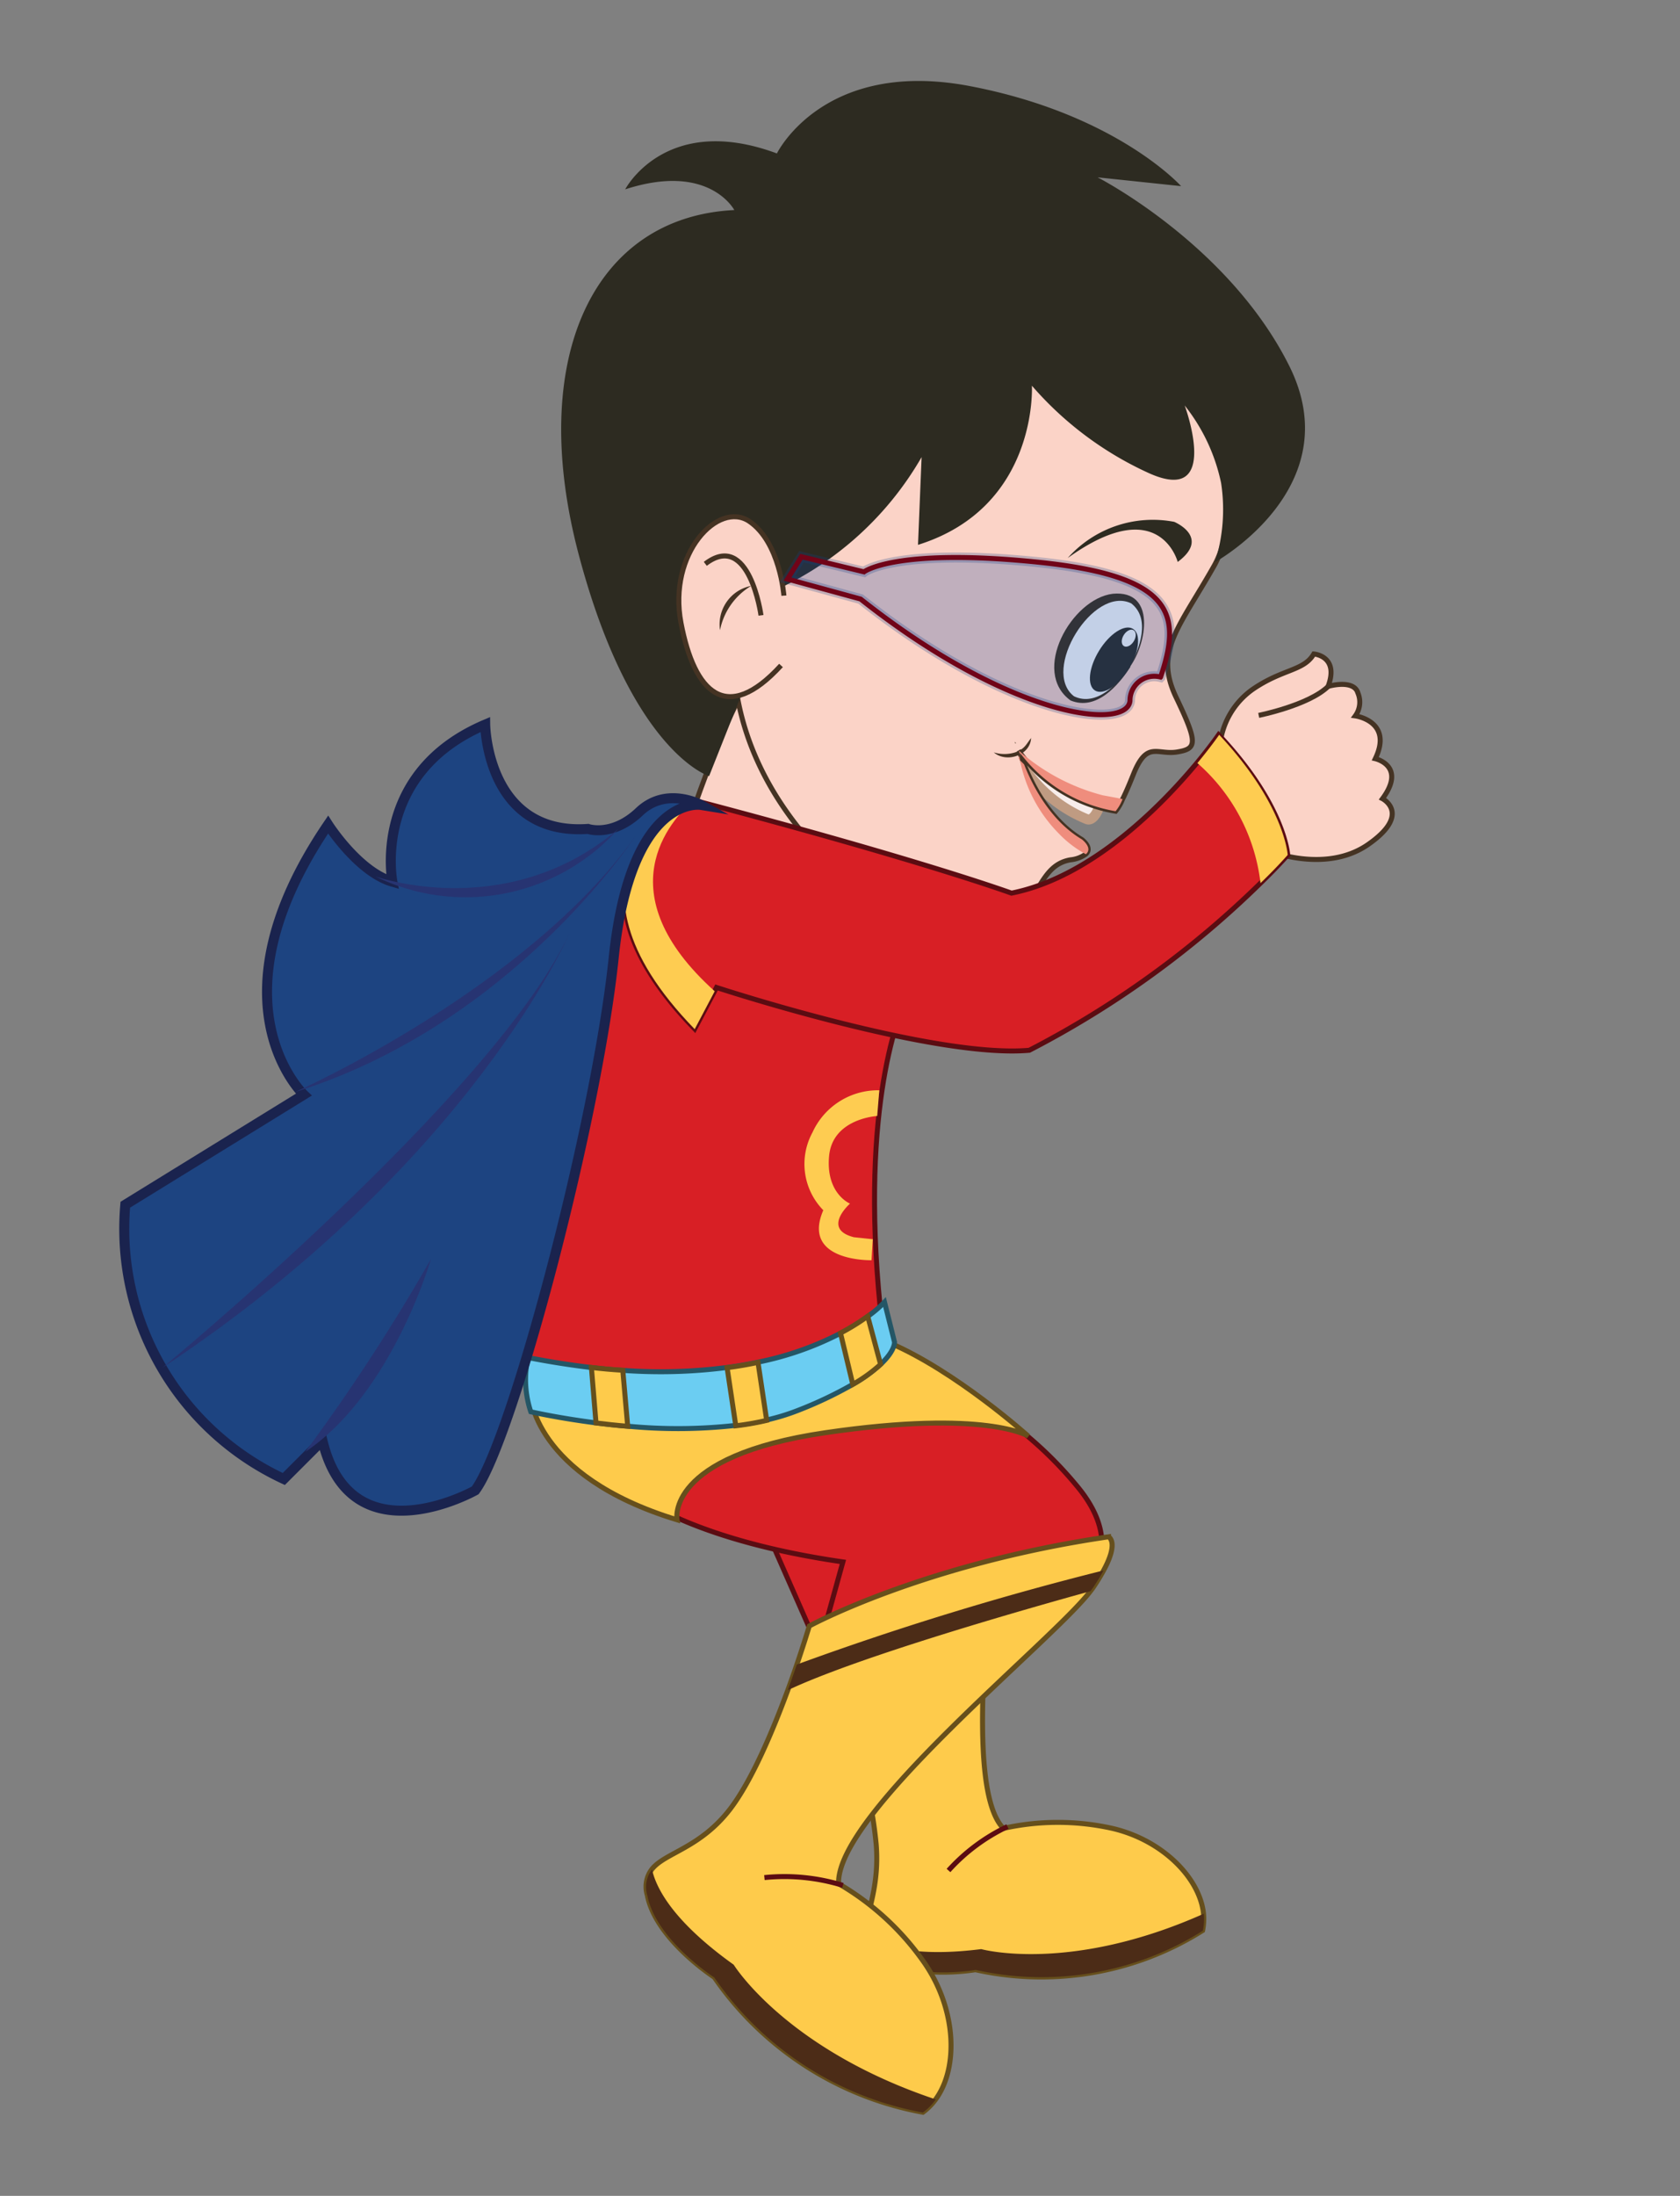 <svg id="Layer_1" data-name="Layer 1" xmlns="http://www.w3.org/2000/svg" width="168" height="219.53" viewBox="0 0 168 219.53">
  <rect x="0" y="0" width="168" height="219.53" fill="#808080" stroke="none"/>
  <defs>
    <style>
      .cls-1, .cls-6 {
        fill: #fbd3c7;
      }

      .cls-1 {
        stroke: #453323;
      }

      .cls-1, .cls-10, .cls-11, .cls-13, .cls-15, .cls-16, .cls-17, .cls-2, .cls-9 {
        stroke-miterlimit: 10;
      }

      .cls-1, .cls-10, .cls-11, .cls-13, .cls-15, .cls-16 {
        stroke-width: 0.5px;
      }

      .cls-2 {
        fill: #f7edeb;
        stroke: #bf9b82;
      }

      .cls-3 {
        fill: #2d2b21;
      }

      .cls-4 {
        fill: #fff;
      }

      .cls-5 {
        fill: #3d2e17;
      }

      .cls-7 {
        fill: #453323;
      }

      .cls-8 {
        fill: #ef8d7d;
      }

      .cls-9 {
        fill: #1044a0;
        stroke: #143d84;
        opacity: 0.25;
      }

      .cls-10, .cls-15 {
        fill: none;
      }

      .cls-10 {
        stroke: #700418;
      }

      .cls-11 {
        fill: #d81f25;
      }

      .cls-11, .cls-15 {
        stroke: #5b0c12;
      }

      .cls-12 {
        fill: #fecc51;
      }

      .cls-13 {
        fill: #fecb4b;
        stroke: #664f1c;
      }

      .cls-14 {
        fill: #4c2c17;
      }

      .cls-16 {
        fill: #6bcdf2;
        stroke: #245666;
      }

      .cls-17 {
        fill: #1d4481;
        stroke: #1a234e;
      }

      .cls-18 {
        fill: #273472;
      }
    </style>
  </defs>
  <path class="cls-1" d="M77.36,65.33s-2.85,0-8.94,18.28l12.75,9L92.6,77.71Z"/>
  <g>
    <g>
      <path class="cls-2" d="M101.84,75.84a13.9,13.9,0,0,0,6.86,6.06s.78.43,1.45-1.89S101.67,72.46,101.84,75.84Z"/>
      <path class="cls-1" d="M117.71,75.18c-2,.32-3-1.15-4.35,2.18-.47,1.18-.83,2-1.11,2.55a4.5,4.5,0,0,1-.69,1.19A15,15,0,0,1,102,75.26a2.81,2.81,0,0,0,.11.36c.07.2.17.48.3.82.74,1.89,2.53,5.57,5.77,7.49,0,0,1.12.83.39,1.47a3.18,3.18,0,0,1-1.52.56c-3.14.54-3,4.19-6.37,6.39s-10.27.12-15.25-3.95S74.17,77,73.41,67.08,84,37.27,84,37.27l8.81-4.79,8.34,0L120,40s4.92,10.37,1.4,16.59-6,8.5-3.79,13.12S119.7,74.85,117.71,75.18Z"/>
      <path class="cls-3" d="M77.69,15.34S82.34,5.81,97,8.61s21.11,10,21.11,10l-8.35-.88s13.1,6.69,19.17,18.86-7.43,19.61-7.43,19.61a17.5,17.5,0,0,0,.61-7.91,18.52,18.52,0,0,0-3.64-7.75s3.76,10.14-3.67,6.72a34.15,34.15,0,0,1-11.61-8.7s.65,12.15-11.39,15.91l.36-8.77A32.39,32.39,0,0,1,76.63,59.4l-1.72,8.11-4,10.08s-7.75-2.34-13-22S59.27,21.69,73.43,21c0,0-2.51-4.8-10.91-2.07C62.52,18.92,66.56,11.21,77.69,15.34Z"/>
      <g>
        <g>
          <ellipse class="cls-4" cx="110.26" cy="64.92" rx="5.53" ry="3.24" transform="translate(-2.85 124.73) rotate(-58.36)"/>
          <path class="cls-5" d="M113.06,66.64c-1.22,1.89-3.42,4.45-6,3.39-4-2.87.08-10.18,4.23-10.67,4.35-.39,3.37,5,1.72,7.28Zm-.09,0c1-1.79,2.11-4.8.15-6.32-3.79-1.83-9.06,6.72-5.72,9.29,2.23,1.07,4.44-1.23,5.57-3Z"/>
        </g>
        <ellipse class="cls-3" cx="111.41" cy="65.96" rx="3.62" ry="1.74" transform="translate(-3.2 126.2) rotate(-58.36)"/>
        <ellipse class="cls-4" cx="112.87" cy="63.81" rx="0.93" ry="0.59" transform="translate(-0.66 126.42) rotate(-58.36)"/>
        <path class="cls-3" d="M117.77,56.18s-1.8-7-11-.39a11.39,11.39,0,0,1,10.65-3.62S121.11,53.7,117.77,56.18Z"/>
      </g>
      <g>
        <path class="cls-1" d="M78.39,59.55S78,54.2,74.93,52.12s-8.16,3.17-6.83,10.16,4.56,10.2,10,4.25"/>
        <path class="cls-1" d="M76.1,61.52S74.94,53,70.53,56.37"/>
        <g>
          <path class="cls-6" d="M75.05,58.59A4.18,4.18,0,0,0,72,63"/>
          <path class="cls-7" d="M75.06,58.61A6.69,6.69,0,0,0,72,63a3.94,3.94,0,0,1,.66-2.82,3.89,3.89,0,0,1,2.42-1.6Z"/>
        </g>
      </g>
      <g>
        <path class="cls-6" d="M103.08,73.69a2.9,2.9,0,0,1-3.7,1.51"/>
        <path class="cls-7" d="M103.11,73.7c0,1.79-2.45,2.63-3.73,1.52v0a3.6,3.6,0,0,0,2.13,0c1-.36,1.1-.82,1.59-1.42Z"/>
      </g>
      <path class="cls-8" d="M112.25,79.91a4.5,4.5,0,0,1-.69,1.19A15,15,0,0,1,102,75.26a2.81,2.81,0,0,0,.11.36,4,4,0,0,1-.23-.58,20.35,20.35,0,0,0,8.4,4.47c2.58.47,1.93.38,1.93.38S112.23,79.9,112.25,79.91Z"/>
      <path class="cls-8" d="M101.94,75.53s0,.18.08.49l-.17-.18Z"/>
      <path class="cls-8" d="M108.59,85.4a10.92,10.92,0,0,1-2.72-2.08A14.28,14.28,0,0,1,102,76l.41.42c.74,1.89,2.53,5.57,5.77,7.49C108.2,83.93,109.32,84.76,108.59,85.4Z"/>
    </g>
    <g>
      <path class="cls-9" d="M80.15,55.66l6.25,1.51s3.07-2.39,17.09-1,14.67,5.29,12.57,11.52A2.43,2.43,0,0,0,113,70.06c-.29,3-11.82,1.79-26.94-10.17l-7.31-2Z"/>
      <path class="cls-10" d="M80.15,55.66l6.25,1.51s3.07-2.39,17.09-1,14.67,5.29,12.57,11.52A2.43,2.43,0,0,0,113,70.06c-.29,3-11.82,1.79-26.94-10.17l-7.31-2Z"/>
    </g>
  </g>
  <g>
    <path class="cls-1" d="M122,74.42a7.84,7.84,0,0,1,3.29-5.52c3-2.05,5.09-1.81,6.09-3.52,0,0,2.57.19,1.43,3.24,0,0,2.61-.77,3,.71a2.34,2.34,0,0,1-.28,2.24s3.81.52,2,4.28c0,0,3.15.71.72,4,0,0,2.95,1.52-1.43,4.57s-10.28.52-10.28.52L122,74.23"/>
    <path class="cls-1" d="M125.87,71.52s5-1,6.95-2.9"/>
  </g>
  <path class="cls-11" d="M90.93,99.17s-.08.14-.2.41c-1,2.07-4.91,12.09-2.51,33,0,0-14,12.14-37,4.43s-.57,0-.57,0,3.29-41.56,10-49.56S90.93,99.17,90.93,99.17Z"/>
  <g>
    <path class="cls-11" d="M128.77,85.47c-.89,1-1.79,1.92-2.72,2.82A95.73,95.73,0,0,1,102.93,105c-9.58.85-31.28-6.28-31.28-6.28l-.18.35-2,3.79c-15.13-15.57-1.14-23.14-1.14-23.14l1,.27c22.81,6,31.82,9.3,31.82,9.3,8.11-1.62,15.13-8.92,18.53-13,1.39-1.68,2.18-2.83,2.18-2.83C128.48,80.47,128.77,85.47,128.77,85.47Z"/>
    <path class="cls-12" d="M71.47,99.1l-2,3.79c-15.13-15.57-1.14-23.14-1.14-23.14l1,.27C67.08,82,60.47,89.2,71.47,99.1Z"/>
    <path class="cls-12" d="M128.77,85.47c-.89,1-1.79,1.92-2.72,2.82a18.82,18.82,0,0,0-6.31-12c1.39-1.68,2.18-2.83,2.18-2.83C128.48,80.47,128.77,85.47,128.77,85.47Z"/>
  </g>
  <g>
    <g>
      <path class="cls-13" d="M99.31,144.91c.12.52.24,1.14.34,1.88l0,.36c.44,5.76-3.81,31.07.69,35.64h0a25,25,0,0,1,10.89,0c5,1.16,8.74,4.94,9.12,8.51a5.69,5.69,0,0,1-.09,1.7,30.3,30.3,0,0,1-22.72,3.92s-6.36,1.11-9.69-1.36a2.65,2.65,0,0,1-1.28-2.06c-.11-2,1.41-4.52,1.05-9.1a43.78,43.78,0,0,0-2.73-11.56c-.33-.83-.66-1.61-1-2.31-.88-2-1.53-3.41-1.53-3.41s4-11.33,15.12-24.83C97.55,142.31,98.59,142,99.31,144.91Z"/>
      <path class="cls-14" d="M120.38,191.32a5.69,5.69,0,0,1-.09,1.7,30.3,30.3,0,0,1-22.72,3.92s-6.36,1.11-9.69-1.36a2.65,2.65,0,0,1-1.28-2.06c1.47,1,4.69,2.2,11.52,1.34C98.12,194.86,106.94,197.32,120.38,191.32Z"/>
      <path class="cls-14" d="M99.31,144.91c.12.52.24,1.14.34,1.88l0,.36c-3.17,5-11.91,18.91-14.76,25.71-.33-.83-.66-1.61-1-2.31A287.87,287.87,0,0,1,99.31,144.91Z"/>
      <path class="cls-15" d="M94.85,187a18.82,18.82,0,0,1,5.9-4.39"/>
    </g>
    <polygon class="cls-11" points="76.08 151.72 81.93 165 93.07 165.57 90.07 151.44 82.65 147.87 76.08 151.72"/>
    <path class="cls-11" d="M64.37,149.94s5.57,4.14,19.92,6.21l-2,7.21,27.42-7s1.93-3.07-2-7.78a38.28,38.28,0,0,0-7.86-7.21s-9.06-2.93-24.34,2S64.37,149.94,64.37,149.94Z"/>
    <g>
      <path class="cls-13" d="M110.36,157a20.25,20.25,0,0,1-1.08,1.76l-.24.32c-3.81,5-25.44,22.24-25.18,29.24h0a26.92,26.92,0,0,1,8.64,8c3.14,4.61,3.36,10.39,1.08,13.54a5.94,5.94,0,0,1-1.29,1.31,32.4,32.4,0,0,1-20.86-13.5s-5.85-3.78-6.7-8.21a2.88,2.88,0,0,1,.47-2.6c1.32-1.65,4.79-2.08,7.81-6C75.2,178,77.29,173,78.77,169c.34-.92.64-1.78.91-2.57.78-2.29,1.25-3.87,1.25-3.87s11.36-6.2,29.92-8.92C110.85,153.65,111.93,154.12,110.36,157Z"/>
      <path class="cls-14" d="M93.58,209.89a5.94,5.94,0,0,1-1.29,1.31,32.4,32.4,0,0,1-20.86-13.5s-5.85-3.78-6.7-8.21a2.88,2.88,0,0,1,.47-2.6c.42,1.9,2.13,5.21,8.17,9.53C73.37,196.42,78.59,204.88,93.58,209.89Z"/>
      <path class="cls-14" d="M110.36,157a20.25,20.25,0,0,1-1.08,1.76l-.24.32c-6.1,1.68-23.1,6.51-30.27,9.9.34-.92.64-1.78.91-2.57A303.48,303.48,0,0,1,110.36,157Z"/>
      <path class="cls-15" d="M76.44,187.71a19.85,19.85,0,0,1,7.85.78"/>
    </g>
    <path class="cls-13" d="M53,139.3s.21,8.21,14.7,12.64c0,0-1.21-6.36,14.85-8.71s20.28.35,20.28.35-7.21-6.49-13.92-9.35C88.86,134.23,63.51,142.8,53,139.3Z"/>
    <g>
      <path class="cls-16" d="M88.06,136.4a15.26,15.26,0,0,1-2.78,2,40.39,40.39,0,0,1-5.5,2.61,21.26,21.26,0,0,1-3.11.95,27.65,27.65,0,0,1-3.09.54,52.2,52.2,0,0,1-10.81.08c-1.12-.09-2.19-.21-3.17-.33-3.85-.49-6.52-1.11-6.52-1.11a10.13,10.13,0,0,1-.28-5.42c2.24.44,4.34.76,6.34,1,1.08.13,2.13.22,3.14.28a51.92,51.92,0,0,0,10.43-.29c1.09-.14,2.12-.32,3.09-.53a31.37,31.37,0,0,0,8.25-2.89,21.54,21.54,0,0,0,2.72-1.68,11.37,11.37,0,0,0,1.68-1.44l1,4S89.55,135,88.06,136.4Z"/>
      <path class="cls-13" d="M62.77,142.59c-1.12-.09-2.19-.21-3.17-.33l-.46-5.55c1.08.13,2.13.22,3.14.28Z"/>
      <path class="cls-13" d="M76.67,142a27.65,27.65,0,0,1-3.09.54l-.87-5.81c1.09-.14,2.12-.32,3.09-.53Z"/>
      <path class="cls-13" d="M88.06,136.4a15.26,15.26,0,0,1-2.78,2l-1.23-5.13a21.54,21.54,0,0,0,2.72-1.68Z"/>
    </g>
  </g>
  <path class="cls-12" d="M87.93,109l-.21,2.57s-4.46.24-4.81,4S85,120.33,85,120.33s-2.87,2.53.39,3.36l1.89.2-.13,2.1s-7.06.17-4.82-5a6.6,6.6,0,0,1-1.08-7.78A7.19,7.19,0,0,1,87.93,109Z"/>
  <g>
    <path class="cls-17" d="M70.08,80.47s-7-1.14-8.71,15.28S51.23,144,47.52,149c0,0-12.42,7-15.28-5l-3.86,3.86a27.59,27.59,0,0,1-15.85-27.42l17.85-11s-9.71-9.14,2.43-27c0,0,3,4.71,6.43,5.71,0,0-2.14-10.85,9.28-15.71,0,0,.14,11.14,10.28,10.43,0,0,2.43.85,5.14-1.72S70.08,80.47,70.08,80.47Z"/>
    <path class="cls-18" d="M30.53,145.15a195.33,195.33,0,0,0,12.56-19.27S39.24,139.3,30.53,145.15Z"/>
    <path class="cls-18" d="M16.25,136.73s33.13-27.27,40.69-43.41C56.94,93.32,47.09,116.31,16.25,136.73Z"/>
    <path class="cls-18" d="M29.53,109.17s23.13-10.28,34-25.56C63.51,83.61,51.37,102.32,29.53,109.17Z"/>
    <path class="cls-18" d="M37.52,87.61S50.66,92.32,61.8,82.9A20.51,20.51,0,0,1,37.52,87.61Z"/>
  </g>
</svg>
